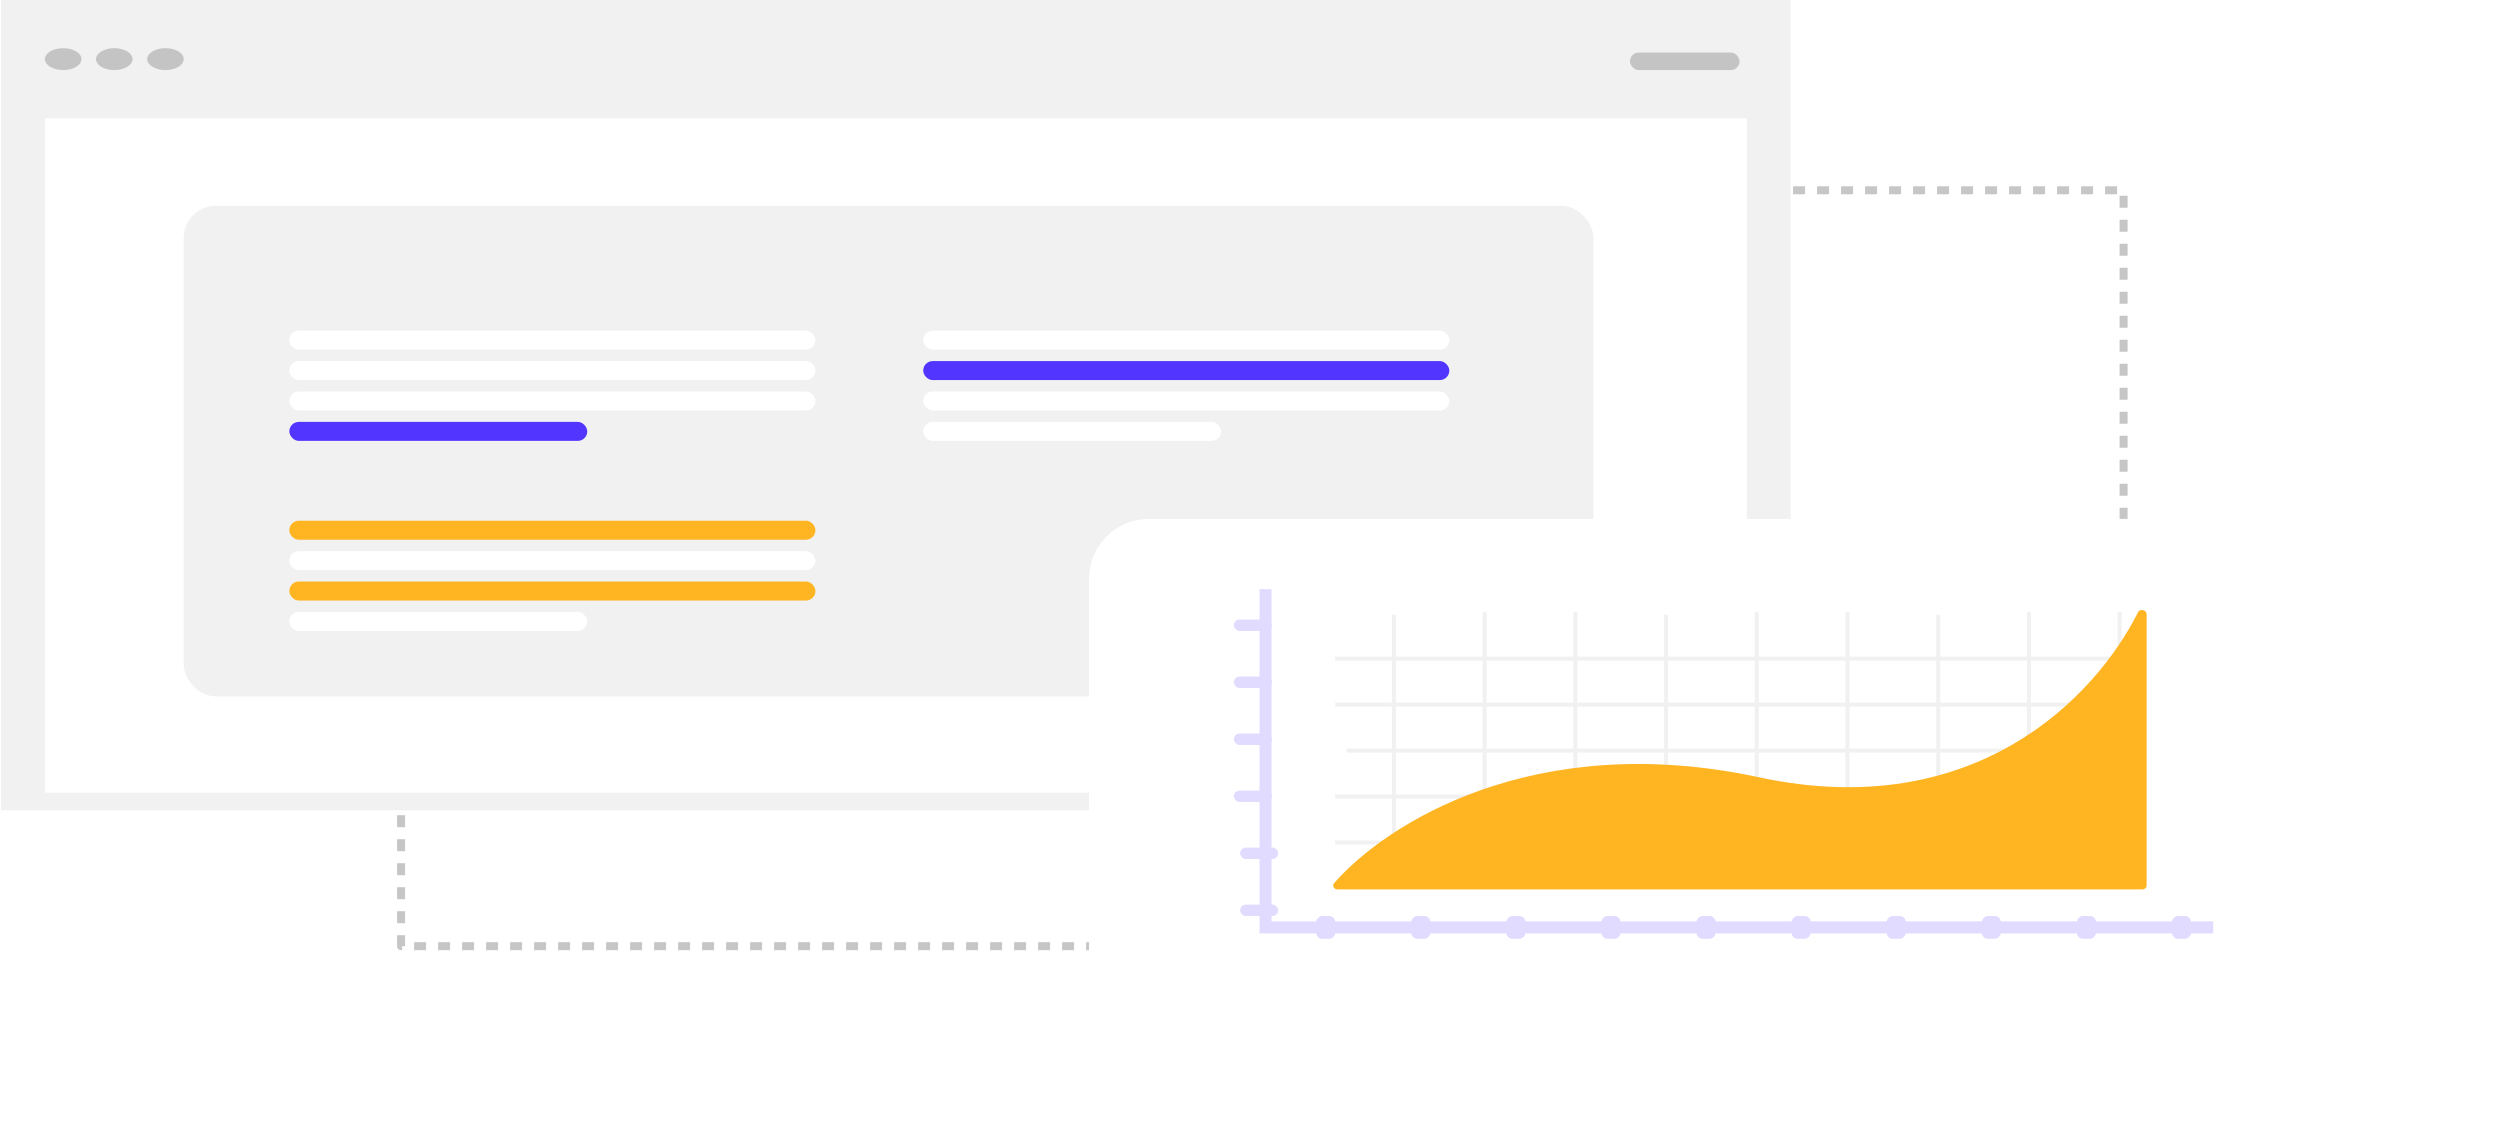 <svg width="625" height="286" viewBox="0 0 625 286" fill="none" xmlns="http://www.w3.org/2000/svg">
<rect x="100.266" y="47.56" width="430.632" height="188.992" stroke="#C6C6C6" stroke-width="2" stroke-linejoin="round" stroke-dasharray="3 3"/>
<rect x="0.272" width="447.398" height="202.564" fill="#F1F1F1"/>
<rect x="11.229" y="29.563" width="425.484" height="168.621" fill="white"/>
<rect x="45.92" y="51.462" width="352.44" height="122.633" rx="8" fill="#F1F1F1"/>
<rect x="407.495" y="13.139" width="27.392" height="4.38" rx="2.19" fill="#C4C4C4"/>
<rect x="72.33" y="90.27" width="131.533" height="4.751" rx="2.376" fill="white"/>
<rect x="72.33" y="137.78" width="131.533" height="4.751" rx="2.376" fill="white"/>
<rect x="230.8" y="90.27" width="131.533" height="4.751" rx="2.376" fill="#5236FF"/>
<rect x="72.33" y="82.668" width="131.533" height="4.751" rx="2.376" fill="white"/>
<rect x="72.33" y="130.178" width="131.533" height="4.751" rx="2.376" fill="#FFB422"/>
<rect x="230.8" y="82.668" width="131.533" height="4.751" rx="2.376" fill="white"/>
<rect x="72.33" y="97.872" width="131.533" height="4.751" rx="2.376" fill="white"/>
<rect x="72.33" y="145.382" width="131.533" height="4.751" rx="2.376" fill="#FFB422"/>
<rect x="230.8" y="97.872" width="131.533" height="4.751" rx="2.376" fill="white"/>
<rect x="72.33" y="105.473" width="74.482" height="4.751" rx="2.376" fill="#5236FF"/>
<rect x="72.33" y="152.983" width="74.482" height="4.751" rx="2.376" fill="white"/>
<rect x="230.8" y="105.473" width="74.482" height="4.751" rx="2.376" fill="white"/>
<ellipse cx="15.794" cy="14.781" rx="4.565" ry="2.737" fill="#C4C4C4"/>
<ellipse cx="28.571" cy="14.781" rx="4.565" ry="2.737" fill="#C4C4C4"/>
<ellipse cx="41.362" cy="14.781" rx="4.565" ry="2.737" fill="#C4C4C4"/>
<g filter="url(#filter0_d_1_354)">
<rect x="267.255" y="119.726" width="331.692" height="134.678" rx="15" fill="white"/>
</g>
<line x1="336.641" y1="187.65" x2="535.067" y2="187.65" stroke="#F1F1F1"/>
<line x1="333.812" y1="210.634" x2="532.239" y2="210.634" stroke="#F1F1F1"/>
<line x1="333.812" y1="176.158" x2="532.239" y2="176.158" stroke="#F1F1F1"/>
<line x1="333.812" y1="199.142" x2="532.239" y2="199.142" stroke="#F1F1F1"/>
<line x1="333.812" y1="164.666" x2="532.239" y2="164.666" stroke="#F1F1F1"/>
<line x1="348.487" y1="153.675" x2="348.487" y2="217.598" stroke="#F1F1F1"/>
<line x1="416.511" y1="153.675" x2="416.511" y2="217.598" stroke="#F1F1F1"/>
<line x1="484.549" y1="153.675" x2="484.549" y2="217.598" stroke="#F1F1F1"/>
<line x1="371.161" y1="152.957" x2="371.161" y2="216.879" stroke="#F1F1F1"/>
<line x1="439.197" y1="152.957" x2="439.197" y2="216.879" stroke="#F1F1F1"/>
<line x1="507.224" y1="152.957" x2="507.224" y2="216.879" stroke="#F1F1F1"/>
<line x1="393.836" y1="152.957" x2="393.836" y2="216.879" stroke="#F1F1F1"/>
<line x1="461.872" y1="152.957" x2="461.872" y2="216.879" stroke="#F1F1F1"/>
<line x1="529.901" y1="152.957" x2="529.901" y2="216.879" stroke="#F1F1F1"/>
<rect x="308.46" y="154.884" width="9.508" height="2.851" rx="1.425" fill="#E0DBFF"/>
<rect x="310.037" y="211.896" width="9.508" height="2.851" rx="1.425" fill="#E0DBFF"/>
<rect x="308.46" y="183.39" width="9.508" height="2.851" rx="1.425" fill="#E0DBFF"/>
<rect x="329.052" y="234.702" width="5.701" height="4.754" rx="1.5" transform="rotate(-90 329.052 234.702)" fill="#E0DBFF"/>
<rect x="376.601" y="234.702" width="5.701" height="4.754" rx="1.5" transform="rotate(-90 376.601 234.702)" fill="#E0DBFF"/>
<rect x="424.143" y="234.702" width="5.701" height="4.754" rx="1.5" transform="rotate(-90 424.143 234.702)" fill="#E0DBFF"/>
<rect x="471.682" y="234.702" width="5.701" height="4.754" rx="1.5" transform="rotate(-90 471.682 234.702)" fill="#E0DBFF"/>
<rect x="519.23" y="234.702" width="5.701" height="4.754" rx="1.5" transform="rotate(-90 519.23 234.702)" fill="#E0DBFF"/>
<rect x="308.46" y="169.137" width="9.508" height="2.851" rx="1.425" fill="#E0DBFF"/>
<rect x="310.037" y="226.15" width="9.508" height="2.851" rx="1.425" fill="#E0DBFF"/>
<rect x="308.46" y="197.644" width="9.508" height="2.851" rx="1.425" fill="#E0DBFF"/>
<rect x="352.829" y="234.702" width="5.701" height="4.754" rx="1.5" transform="rotate(-90 352.829 234.702)" fill="#E0DBFF"/>
<rect x="400.366" y="234.702" width="5.701" height="4.754" rx="1.5" transform="rotate(-90 400.366 234.702)" fill="#E0DBFF"/>
<rect x="447.915" y="234.702" width="5.701" height="4.754" rx="1.5" transform="rotate(-90 447.915 234.702)" fill="#E0DBFF"/>
<rect x="495.456" y="234.702" width="5.701" height="4.754" rx="1.5" transform="rotate(-90 495.456 234.702)" fill="#E0DBFF"/>
<rect x="542.997" y="234.702" width="5.701" height="4.754" rx="1.5" transform="rotate(-90 542.997 234.702)" fill="#E0DBFF"/>
<path d="M439.746 194.318C383.515 182.217 346.464 205.992 333.546 220.766C332.995 221.396 333.458 222.349 334.295 222.349H535.656C536.208 222.349 536.656 221.901 536.656 221.349V153.556C536.656 152.45 534.989 152.091 534.494 153.08C523.941 174.191 493.705 205.929 439.746 194.318Z" fill="#FFB422"/>
<path d="M316.38 147.282V231.851H553.298" stroke="#E0DBFF" stroke-width="3"/>
<defs>
<filter id="filter0_d_1_354" x="251.255" y="108.726" width="373.692" height="176.678" filterUnits="userSpaceOnUse" color-interpolation-filters="sRGB">
<feFlood flood-opacity="0" result="BackgroundImageFix"/>
<feColorMatrix in="SourceAlpha" type="matrix" values="0 0 0 0 0 0 0 0 0 0 0 0 0 0 0 0 0 0 127 0" result="hardAlpha"/>
<feOffset dx="5" dy="10"/>
<feGaussianBlur stdDeviation="10.5"/>
<feComposite in2="hardAlpha" operator="out"/>
<feColorMatrix type="matrix" values="0 0 0 0 0.7 0 0 0 0 0.7 0 0 0 0 0.7 0 0 0 0.25 0"/>
<feBlend mode="normal" in2="BackgroundImageFix" result="effect1_dropShadow_1_354"/>
<feBlend mode="normal" in="SourceGraphic" in2="effect1_dropShadow_1_354" result="shape"/>
</filter>
</defs>
</svg>
